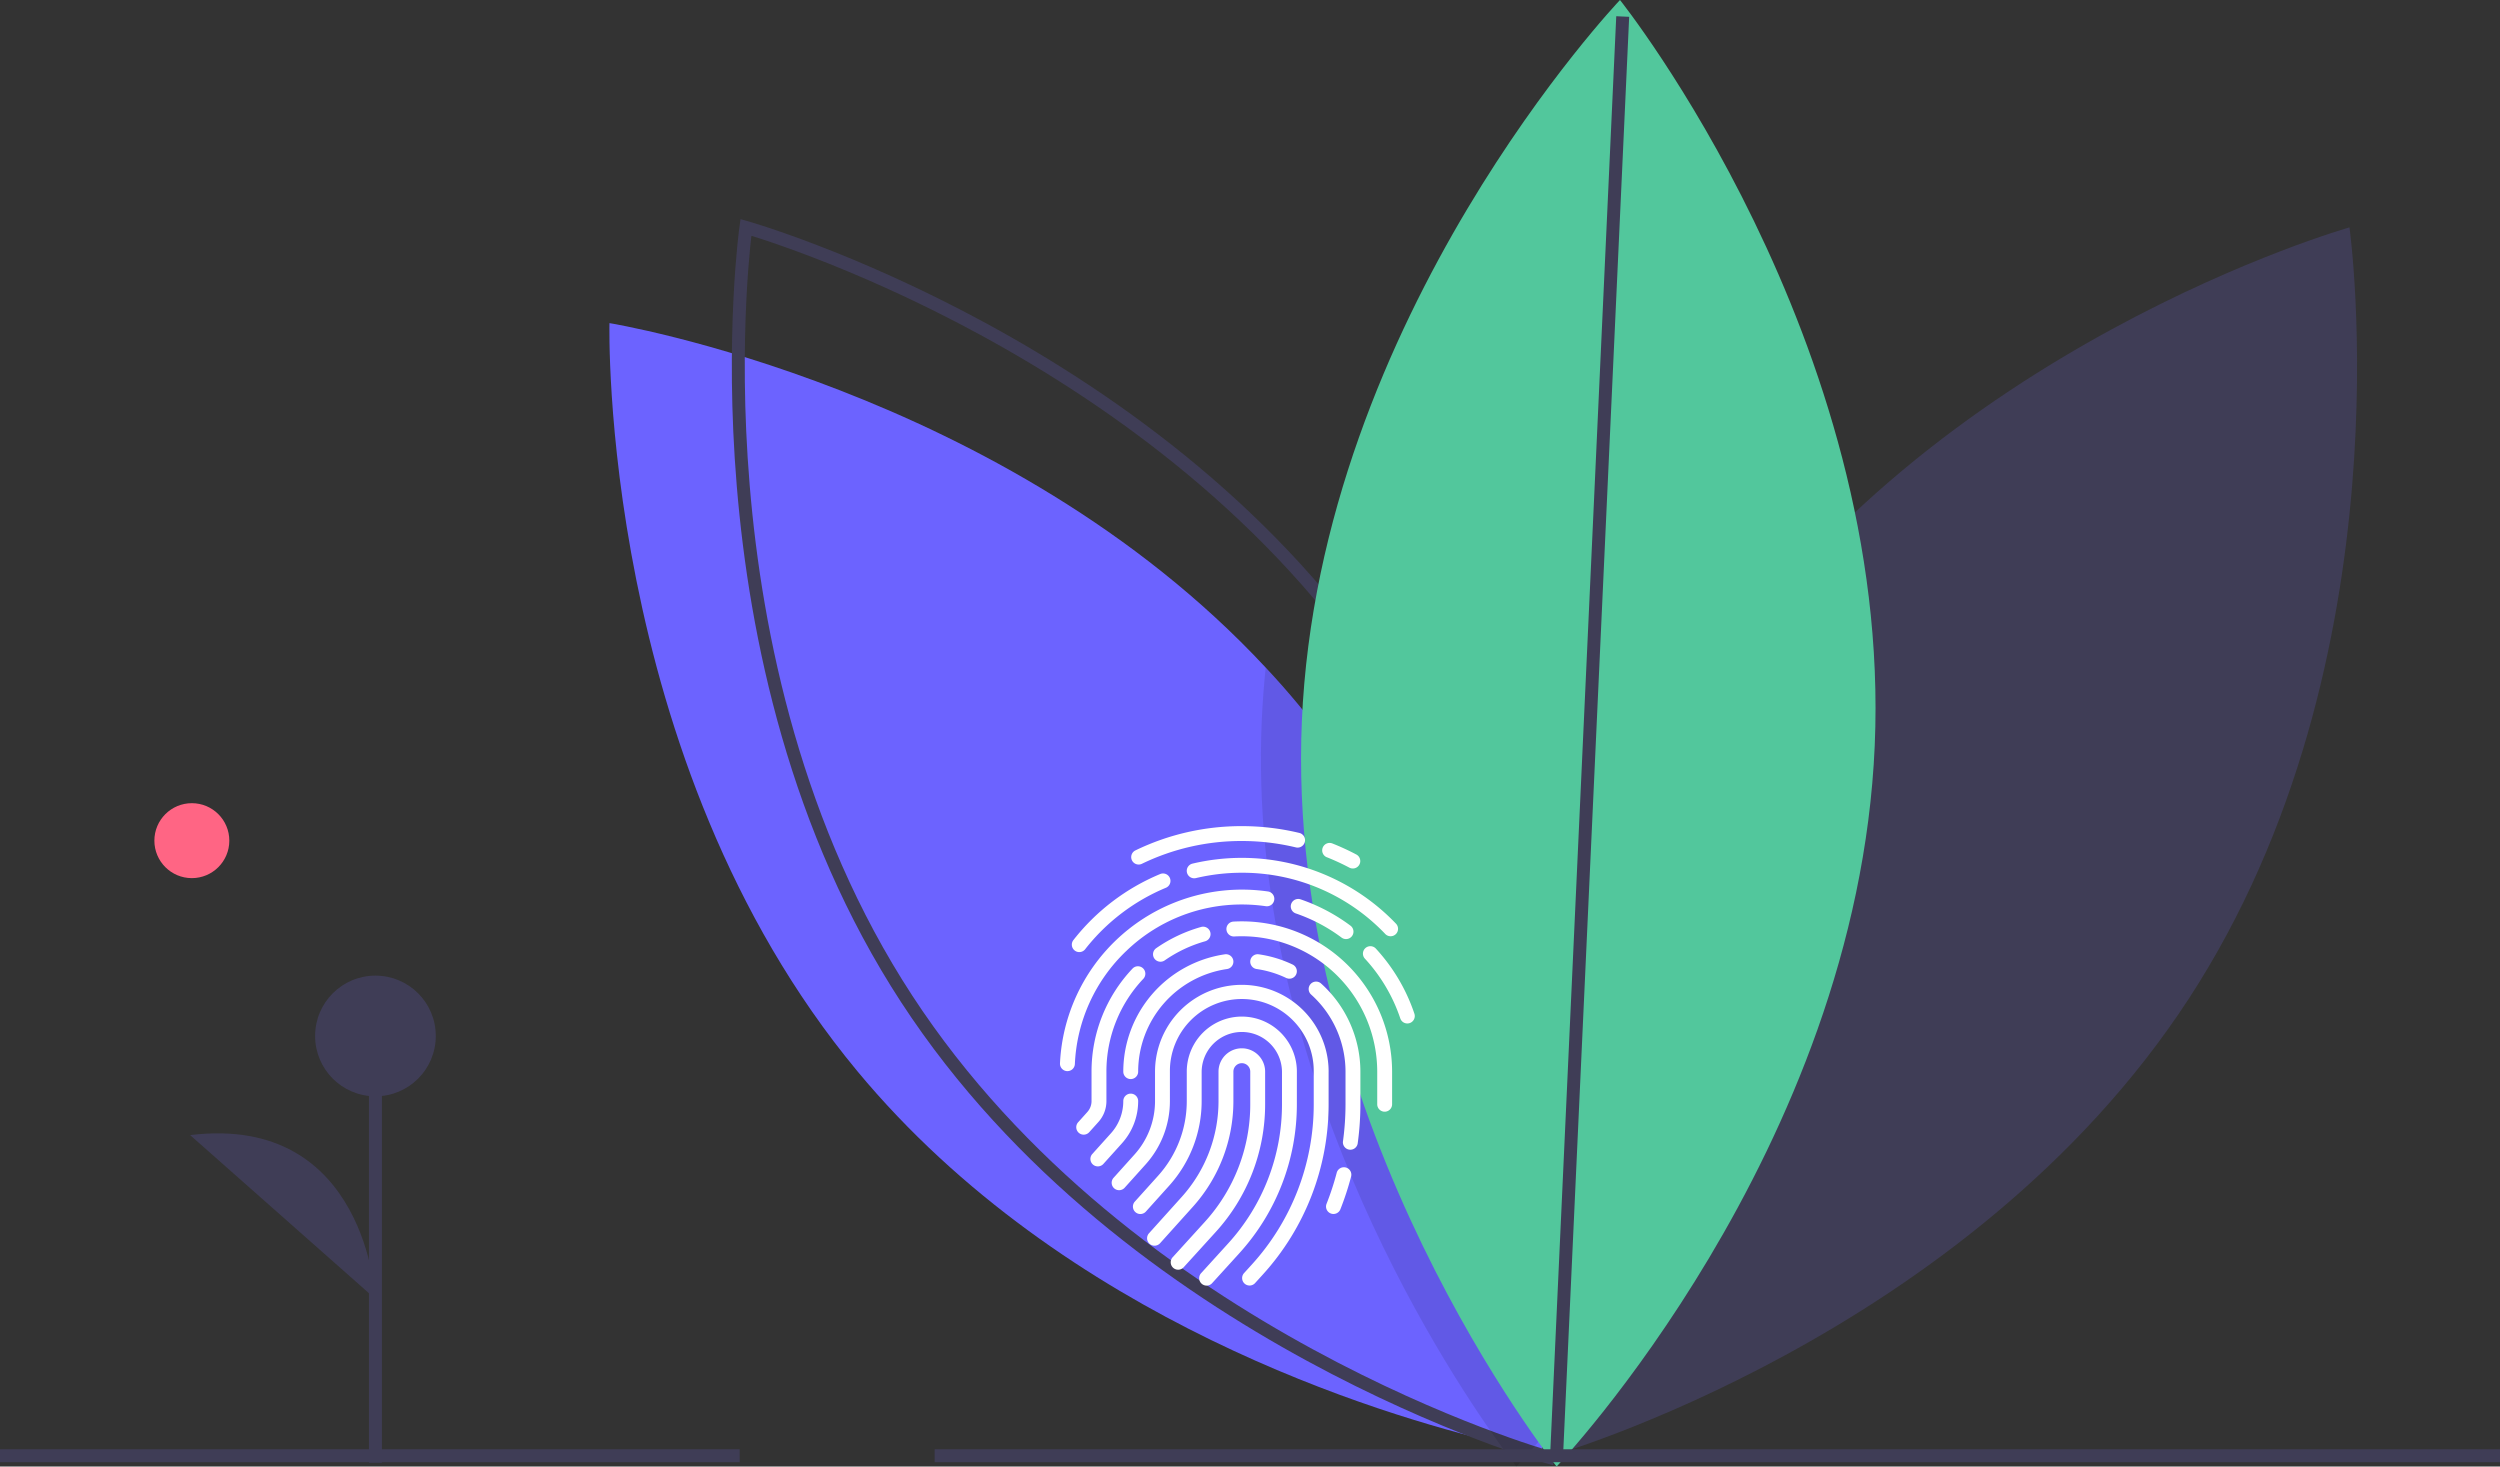 <svg xmlns="http://www.w3.org/2000/svg" width="386.478" height="226.711" viewBox="0 0 386.478 226.711">
  <rect x="0" y="0" width="386.478" height="226.711" fill="#333333" stroke="none"/>
  <g id="Group_24" data-name="Group 24" transform="translate(0 -195.024)">
    <path id="Path_234" data-name="Path 234" d="M407.273,664.136c-34.227,52.489-24.849,119.249-24.849,119.249s64.872-18.342,99.1-70.832S506.372,593.3,506.372,593.3,441.5,611.647,407.273,664.136Z" transform="translate(-143.166 -363.123)" fill="#3f3d56"/>
    <path id="Path_235" data-name="Path 235" d="M363.806,784.67s-.833-.133-2.367-.443c-1.223-.248-2.907-.6-4.964-1.09-18.384-4.334-67.261-18.987-99.217-57.511-40-48.239-38.311-115.633-38.311-115.633S280.1,619.93,320.4,663.249q2.619,2.792,5.1,5.788c34.8,41.972,38.045,98.446,38.3,112.407C363.832,783.536,363.806,784.67,363.806,784.67Z" transform="translate(-124.73 -365.018)" fill="#6c63ff"/>
    <path id="Path_236" data-name="Path 236" d="M341.692,664.136c34.227,52.489,24.849,119.249,24.849,119.249s-64.872-18.342-99.1-70.832S242.593,593.3,242.593,593.3,307.465,611.647,341.692,664.136Z" transform="translate(-127.283 -363.123)" fill="none" stroke="#3f3d56" stroke-miterlimit="10" stroke-width="2"/>
    <path id="Path_237" data-name="Path 237" d="M376.7,788.268c-.9,1.09-1.7,2.021-2.358,2.783-1.454,1.658-2.278,2.526-2.278,2.526s-1-1.259-2.686-3.617c-9.245-12.889-38.985-58.716-36.689-111.653q.186-4.162.612-8.235,2.619,2.792,5.1,5.788C373.2,717.833,376.446,774.307,376.7,788.268Z" transform="translate(-137.636 -371.842)" opacity="0.1"/>
    <path id="Path_238" data-name="Path 238" d="M428.248,668.911c-2.705,62.6-49.178,111.442-49.178,111.442s-42.086-52.665-39.381-115.269,49.178-111.442,49.178-111.442S430.954,606.307,428.248,668.911Z" transform="translate(-138.431 -358.618)" fill="#52c79c"/>
    <circle id="Ellipse_32" data-name="Ellipse 32" cx="5.793" cy="5.793" r="5.793" transform="translate(23.865 319.189)" fill="#ff6584"/>
    <line id="Line_4" data-name="Line 4" x2="241.992" transform="translate(144.486 420.069)" fill="none" stroke="#3f3d56" stroke-miterlimit="10" stroke-width="2"/>
    <line id="Line_5" data-name="Line 5" x2="114.348" transform="translate(0 420.069)" fill="none" stroke="#3f3d56" stroke-miterlimit="10" stroke-width="2"/>
    <line id="Line_6" data-name="Line 6" y1="65.96" transform="translate(58.04 355.174)" fill="#3f3d56" stroke="#3f3d56" stroke-miterlimit="10" stroke-width="2"/>
    <circle id="Ellipse_33" data-name="Ellipse 33" cx="9.328" cy="9.328" r="9.328" transform="translate(48.713 345.847)" fill="#3f3d56"/>
    <path id="Path_239" data-name="Path 239" d="M174.465,776.895s-1.332-28.66-28.649-25.328" transform="translate(-116.425 -381.068)" fill="#3f3d56"/>
    <line id="Line_7" data-name="Line 7" y1="222.385" x2="10.217" transform="translate(240.639 197.578)" fill="none" stroke="#3f3d56" stroke-miterlimit="10" stroke-width="2"/>
    <g id="fingerprint" transform="translate(111.207 322.736)">
      <path id="Path_1" data-name="Path 1" d="M158.724,232.643V227.6a3.6,3.6,0,1,0-7.207,0v4.55a22.124,22.124,0,0,1-5.688,14.823l-5.058,5.62a1.15,1.15,0,1,0,1.71,1.539l5.058-5.62a24.421,24.421,0,0,0,6.279-16.362V227.6a1.3,1.3,0,1,1,2.607,0v5.04a27.011,27.011,0,0,1-7.039,18.207l-4.93,5.423a1.15,1.15,0,1,0,1.7,1.547l4.93-5.423A29.306,29.306,0,0,0,158.724,232.643Z" transform="translate(-74.353 -189.65)" fill="#fff"/>
      <path id="Path_2" data-name="Path 2" d="M151.566,200.511a8.511,8.511,0,0,0-17.022,0v4.55a17.224,17.224,0,0,1-4.429,11.541l-3.6,4a1.15,1.15,0,1,0,1.71,1.539l3.6-4a19.521,19.521,0,0,0,5.019-13.079v-4.55a6.211,6.211,0,0,1,12.421,0v5.04a31.908,31.908,0,0,1-8.315,21.507l-4.16,4.576a1.15,1.15,0,1,0,1.7,1.547l4.16-4.576a34.2,34.2,0,0,0,8.913-23.055Z" transform="translate(-62.287 -162.557)" fill="#fff"/>
      <path id="Path_3" data-name="Path 3" d="M138.311,173.418a13.418,13.418,0,1,0-26.836,0v4.55a12.325,12.325,0,0,1-3.169,8.258l-3.237,3.6a1.15,1.15,0,1,0,1.71,1.539l3.237-3.6a14.622,14.622,0,0,0,3.759-9.8v-4.55a11.118,11.118,0,1,1,22.235,0v5.04a36.8,36.8,0,0,1-9.591,24.808l-1.151,1.266a1.15,1.15,0,1,0,1.7,1.547l1.151-1.266a39.1,39.1,0,0,0,10.189-26.355v-5.04Z" transform="translate(-44.125 -135.464)" fill="#fff"/>
      <path id="Path_4" data-name="Path 4" d="M116.476,147.291a1.15,1.15,0,0,0,2.3,0,16.052,16.052,0,0,1,13.735-15.862,1.15,1.15,0,1,0-.327-2.277,18.352,18.352,0,0,0-15.708,18.138Z" transform="translate(-54.033 -109.337)" fill="#fff"/>
      <path id="Path_5" data-name="Path 5" d="M90.707,270.822a1.15,1.15,0,1,0-2.3,0A7.425,7.425,0,0,1,86.5,275.8l-2.88,3.2a1.15,1.15,0,0,0,1.71,1.539l2.88-3.2A9.722,9.722,0,0,0,90.707,270.822Z" transform="translate(-25.964 -228.318)" fill="#fff"/>
      <path id="Path_6" data-name="Path 6" d="M323.886,343.916a1.151,1.151,0,0,0-1.4.821,41.767,41.767,0,0,1-1.57,4.793,1.15,1.15,0,1,0,2.139.847,44.1,44.1,0,0,0,1.657-5.058A1.15,1.15,0,0,0,323.886,343.916Z" transform="translate(-227.05 -291.145)" fill="#fff"/>
      <path id="Path_7" data-name="Path 7" d="M305.2,157a1.15,1.15,0,0,0-1.538,1.71,16.053,16.053,0,0,1,5.323,11.917v5.04a42.121,42.121,0,0,1-.392,5.729,1.15,1.15,0,1,0,2.279.314,44.43,44.43,0,0,0,.414-6.043v-5.039A18.356,18.356,0,0,0,305.2,157Z" transform="translate(-212.188 -132.678)" fill="#fff"/>
      <path id="Path_8" data-name="Path 8" d="M250.034,132.81a1.15,1.15,0,0,0,.989-2.077,18.173,18.173,0,0,0-5.235-1.582,1.15,1.15,0,1,0-.327,2.277A15.883,15.883,0,0,1,250.034,132.81Z" transform="translate(-162.404 -109.336)" fill="#fff"/>
      <path id="Path_9" data-name="Path 9" d="M222.832,96c-.43,0-.865.012-1.294.036a1.15,1.15,0,1,0,.127,2.3c.386-.021.779-.032,1.167-.032a20.956,20.956,0,0,1,20.932,20.932v5.04a1.15,1.15,0,1,0,2.3,0v-5.039A23.258,23.258,0,0,0,222.832,96Z" transform="translate(-142.064 -81.279)" fill="#fff"/>
      <path id="Path_10" data-name="Path 10" d="M147.616,106.789a1.145,1.145,0,0,0,.656-.206,20.81,20.81,0,0,1,6.246-2.953,1.15,1.15,0,0,0-.624-2.214,23.107,23.107,0,0,0-6.935,3.278,1.15,1.15,0,0,0,.658,2.095Z" transform="translate(-79.423 -85.827)" fill="#fff"/>
      <path id="Path_11" data-name="Path 11" d="M73.732,162.127v-4.55a20.841,20.841,0,0,1,5.705-14.348,1.15,1.15,0,0,0-1.674-1.578,23.133,23.133,0,0,0-6.332,15.926v4.55a2.525,2.525,0,0,1-.649,1.692L69.364,165.4a1.15,1.15,0,0,0,1.71,1.539l1.418-1.576A4.823,4.823,0,0,0,73.732,162.127Z" transform="translate(-13.896 -119.624)" fill="#fff"/>
      <path id="Path_12" data-name="Path 12" d="M366.028,131.474a27.983,27.983,0,0,0-5.958-10.066,1.15,1.15,0,1,0-1.694,1.556,25.7,25.7,0,0,1,5.472,9.243,1.15,1.15,0,0,0,2.18-.733Z" transform="translate(-258.581 -102.475)" fill="#fff"/>
      <path id="Path_13" data-name="Path 13" d="M286.84,73.478a1.15,1.15,0,1,0-.745,2.176,25.763,25.763,0,0,1,7.077,3.737,1.15,1.15,0,0,0,1.376-1.844A28.066,28.066,0,0,0,286.84,73.478Z" transform="translate(-196.983 -62.158)" fill="#fff"/>
      <path id="Path_14" data-name="Path 14" d="M62.9,73.493A25.71,25.71,0,0,1,80.768,66.3a26.079,26.079,0,0,1,3.71.265,1.15,1.15,0,0,0,.329-2.277A28.394,28.394,0,0,0,80.768,64a28.173,28.173,0,0,0-28.11,26.861,1.15,1.15,0,0,0,1.1,1.2h.053a1.15,1.15,0,0,0,1.148-1.1A25.71,25.71,0,0,1,62.9,73.493Z" transform="translate(0 -54.186)" fill="#fff"/>
      <path id="Path_15" data-name="Path 15" d="M189.031,32a33.1,33.1,0,0,0-7.617.886,1.15,1.15,0,1,0,.53,2.238,30.809,30.809,0,0,1,7.087-.824A30.484,30.484,0,0,1,211.2,43.761a1.15,1.15,0,1,0,1.659-1.593A32.957,32.957,0,0,0,189.031,32Z" transform="translate(-108.263 -27.093)" fill="#fff"/>
      <path id="Path_16" data-name="Path 16" d="M65.072,59.667a1.15,1.15,0,0,0,1.615-.2,30.945,30.945,0,0,1,12.479-9.5,1.15,1.15,0,0,0-.881-2.125,33.25,33.25,0,0,0-13.409,10.2A1.15,1.15,0,0,0,65.072,59.667Z" transform="translate(-10.138 -40.436)" fill="#fff"/>
      <path id="Path_17" data-name="Path 17" d="M125.627,5.938a1.143,1.143,0,0,0,.5-.115A35.242,35.242,0,0,1,141.574,2.3a35.7,35.7,0,0,1,8.342.985,1.15,1.15,0,1,0,.538-2.236A38,38,0,0,0,141.574,0a37.523,37.523,0,0,0-16.448,3.752,1.15,1.15,0,0,0,.5,2.186Z" transform="translate(-60.807 0)" fill="#fff"/>
      <path id="Path_18" data-name="Path 18" d="M317.721,19.132a35.625,35.625,0,0,1,3.488,1.613,1.15,1.15,0,0,0,1.077-2.032A37.945,37.945,0,0,0,318.572,17a1.15,1.15,0,1,0-.851,2.137Z" transform="translate(-223.804 -14.32)" fill="#fff"/>
    </g>
  </g>
</svg>
